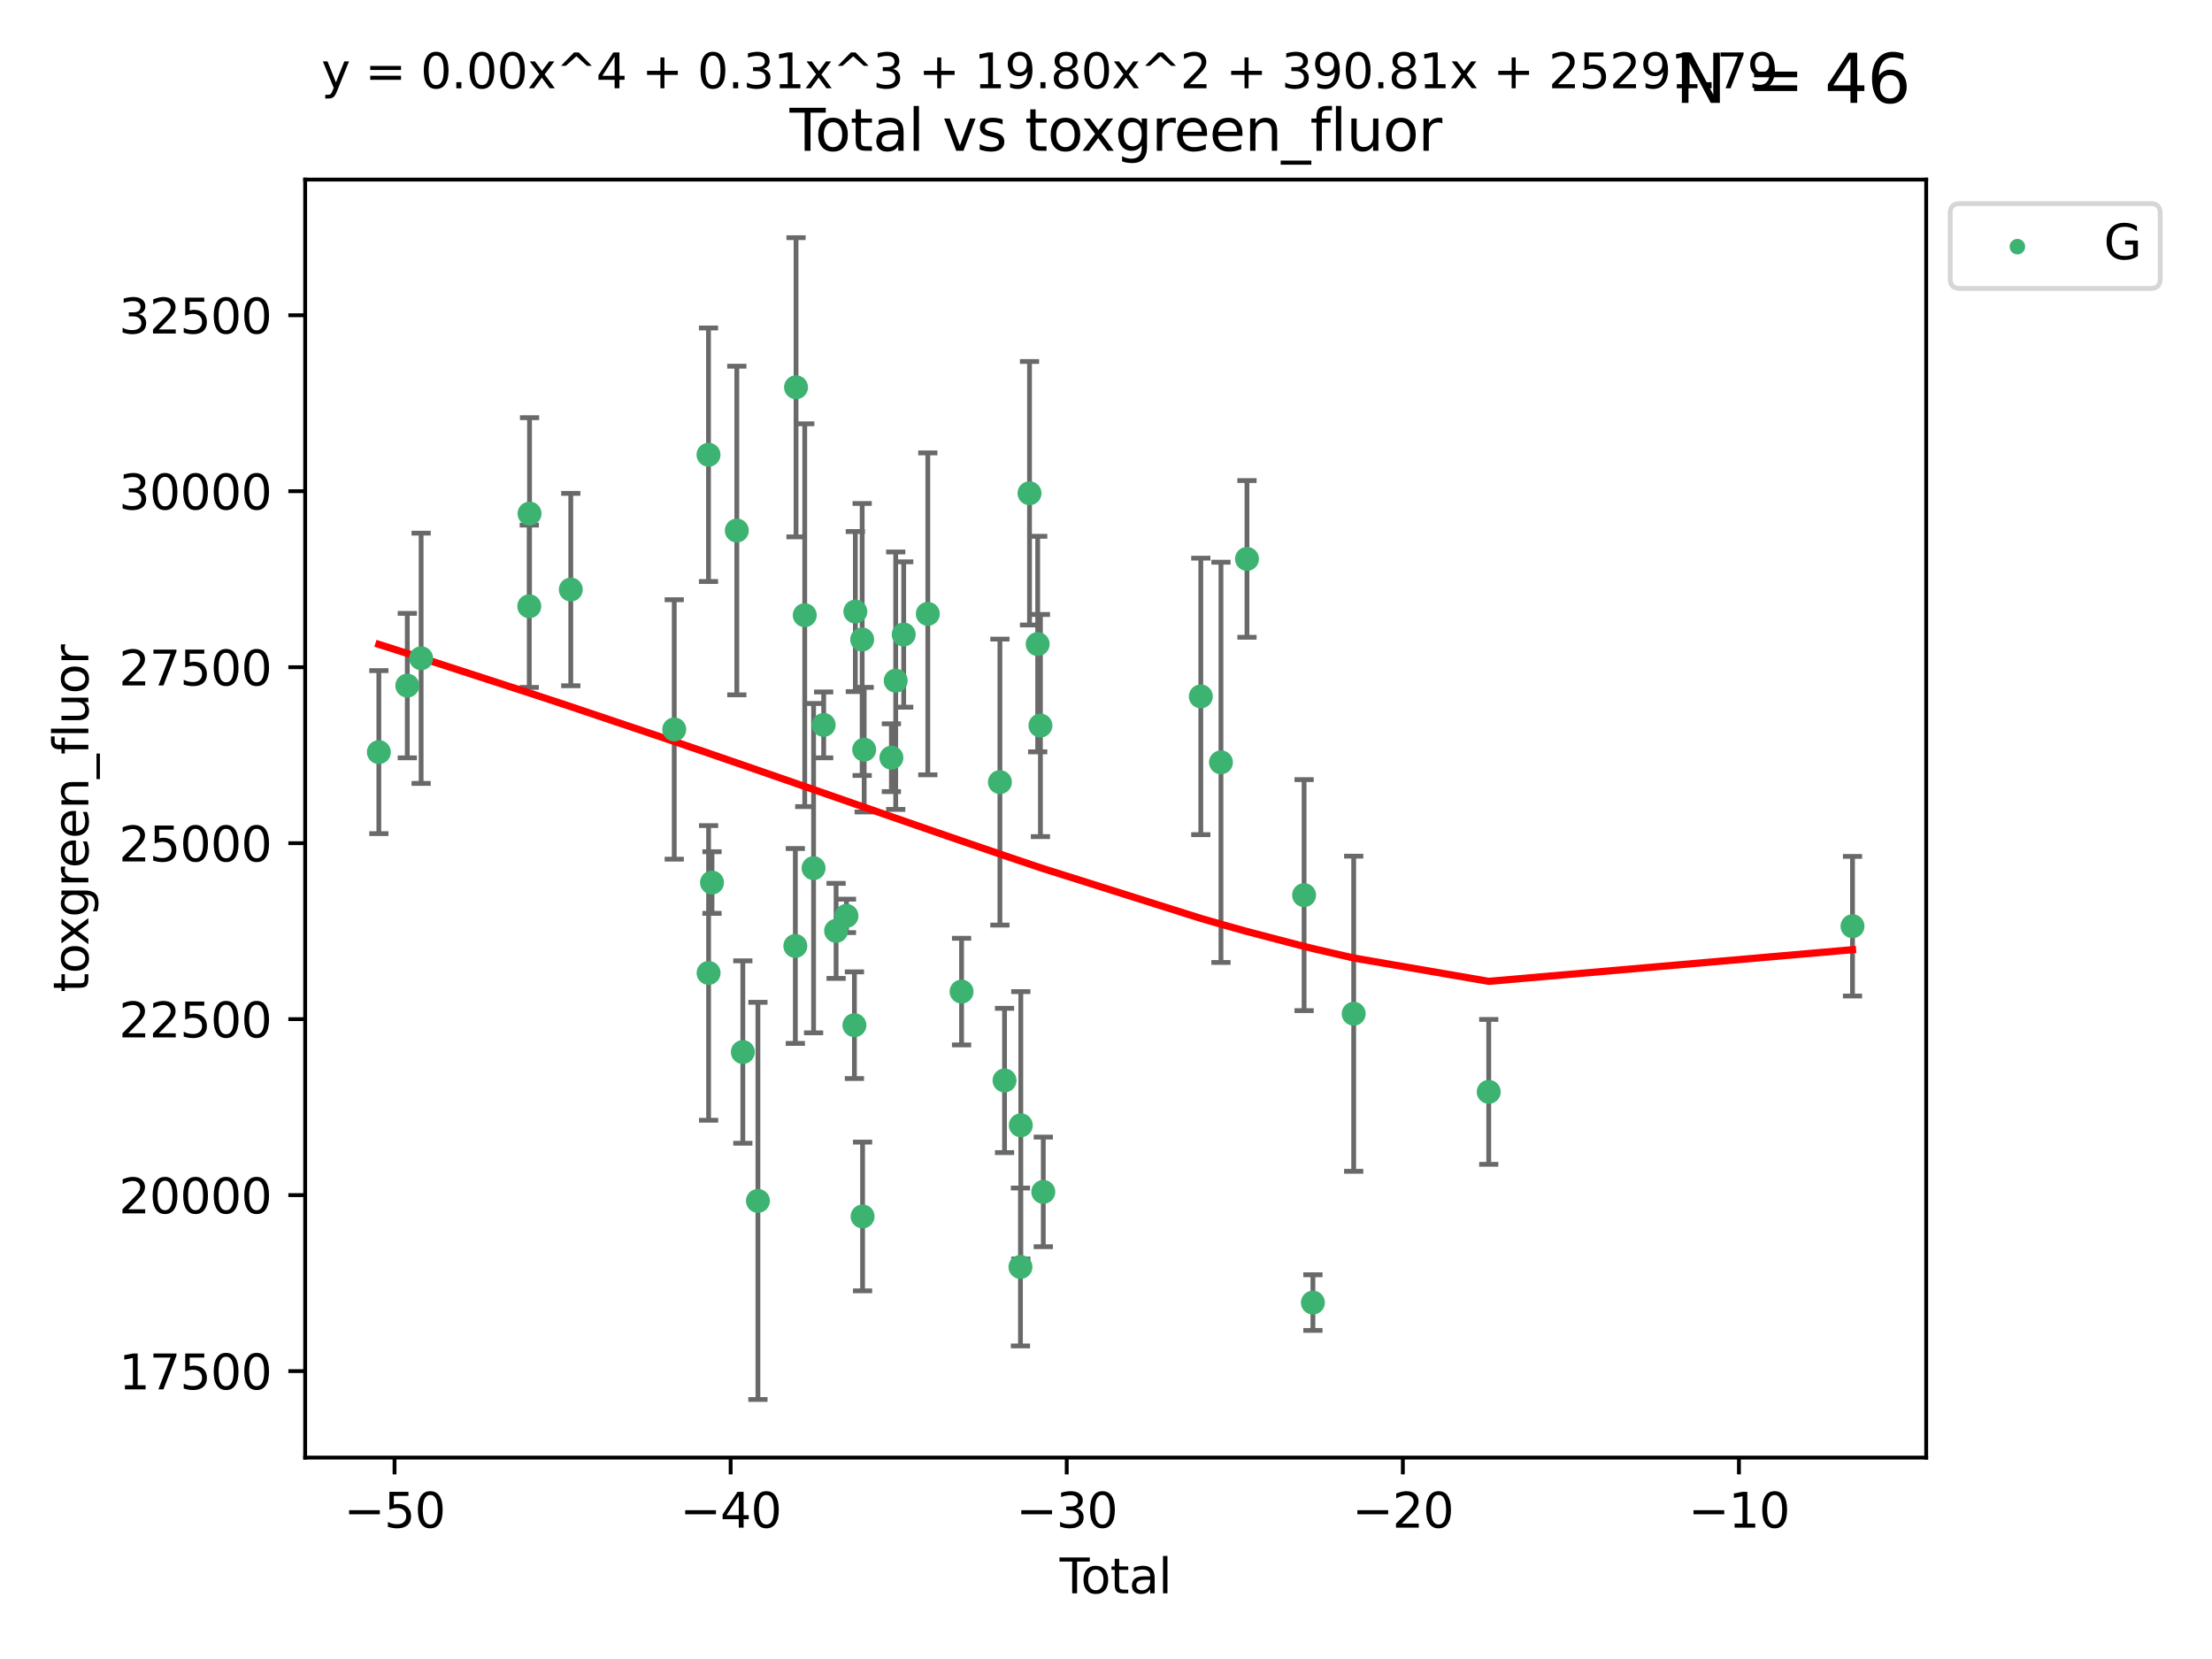 <?xml version="1.0" encoding="utf-8" standalone="no"?>
<!DOCTYPE svg PUBLIC "-//W3C//DTD SVG 1.1//EN"
  "http://www.w3.org/Graphics/SVG/1.1/DTD/svg11.dtd">
<svg xmlns:xlink="http://www.w3.org/1999/xlink" width="460.8pt" height="345.6pt" viewBox="0 0 460.8 345.6" xmlns="http://www.w3.org/2000/svg" version="1.1">
 <defs>
  <style type="text/css">*{stroke-linejoin: round; stroke-linecap: butt}</style>
 </defs>
 <g id="figure_1">
  <g id="patch_1">
   <path d="M 0 345.6 
L 460.8 345.6 
L 460.8 0 
L 0 0 
z
" style="fill: #ffffff"/>
  </g>
  <g id="axes_1">
   <g id="patch_2">
    <path d="M 63.571 303.64 
L 401.26 303.64 
L 401.26 37.411 
L 63.571 37.411 
z
" style="fill: #ffffff"/>
   </g>
   <g id="PathCollection_1">
    <defs>
     <path id="mbedfcc8a31" d="M 0 1.118 
C 0.297 1.118 0.581 1 0.791 0.791 
C 1 0.581 1.118 0.297 1.118 0 
C 1.118 -0.297 1 -0.581 0.791 -0.791 
C 0.581 -1 0.297 -1.118 0 -1.118 
C -0.297 -1.118 -0.581 -1 -0.791 -0.791 
C -1 -0.581 -1.118 -0.297 -1.118 0 
C -1.118 0.297 -1 0.581 -0.791 0.791 
C -0.581 1 -0.297 1.118 0 1.118 
z
" style="stroke: #3cb371"/>
    </defs>
    <g clip-path="url(#pc586d101a4)">
     <use xlink:href="#mbedfcc8a31" x="78.921" y="156.682" style="fill: #3cb371; stroke: #3cb371"/>
     <use xlink:href="#mbedfcc8a31" x="84.848" y="142.825" style="fill: #3cb371; stroke: #3cb371"/>
     <use xlink:href="#mbedfcc8a31" x="87.729" y="137.13" style="fill: #3cb371; stroke: #3cb371"/>
     <use xlink:href="#mbedfcc8a31" x="110.258" y="126.294" style="fill: #3cb371; stroke: #3cb371"/>
     <use xlink:href="#mbedfcc8a31" x="110.312" y="106.989" style="fill: #3cb371; stroke: #3cb371"/>
     <use xlink:href="#mbedfcc8a31" x="118.905" y="122.815" style="fill: #3cb371; stroke: #3cb371"/>
     <use xlink:href="#mbedfcc8a31" x="140.458" y="151.956" style="fill: #3cb371; stroke: #3cb371"/>
     <use xlink:href="#mbedfcc8a31" x="147.595" y="94.728" style="fill: #3cb371; stroke: #3cb371"/>
     <use xlink:href="#mbedfcc8a31" x="147.614" y="202.68" style="fill: #3cb371; stroke: #3cb371"/>
     <use xlink:href="#mbedfcc8a31" x="148.322" y="183.851" style="fill: #3cb371; stroke: #3cb371"/>
     <use xlink:href="#mbedfcc8a31" x="153.492" y="110.516" style="fill: #3cb371; stroke: #3cb371"/>
     <use xlink:href="#mbedfcc8a31" x="154.747" y="219.157" style="fill: #3cb371; stroke: #3cb371"/>
     <use xlink:href="#mbedfcc8a31" x="157.889" y="250.168" style="fill: #3cb371; stroke: #3cb371"/>
     <use xlink:href="#mbedfcc8a31" x="165.684" y="197.062" style="fill: #3cb371; stroke: #3cb371"/>
     <use xlink:href="#mbedfcc8a31" x="165.828" y="80.677" style="fill: #3cb371; stroke: #3cb371"/>
     <use xlink:href="#mbedfcc8a31" x="167.644" y="128.156" style="fill: #3cb371; stroke: #3cb371"/>
     <use xlink:href="#mbedfcc8a31" x="169.483" y="180.849" style="fill: #3cb371; stroke: #3cb371"/>
     <use xlink:href="#mbedfcc8a31" x="171.586" y="151.012" style="fill: #3cb371; stroke: #3cb371"/>
     <use xlink:href="#mbedfcc8a31" x="174.176" y="193.919" style="fill: #3cb371; stroke: #3cb371"/>
     <use xlink:href="#mbedfcc8a31" x="176.336" y="190.794" style="fill: #3cb371; stroke: #3cb371"/>
     <use xlink:href="#mbedfcc8a31" x="177.992" y="213.567" style="fill: #3cb371; stroke: #3cb371"/>
     <use xlink:href="#mbedfcc8a31" x="178.185" y="127.398" style="fill: #3cb371; stroke: #3cb371"/>
     <use xlink:href="#mbedfcc8a31" x="179.605" y="133.216" style="fill: #3cb371; stroke: #3cb371"/>
     <use xlink:href="#mbedfcc8a31" x="179.692" y="253.409" style="fill: #3cb371; stroke: #3cb371"/>
     <use xlink:href="#mbedfcc8a31" x="180.026" y="156.171" style="fill: #3cb371; stroke: #3cb371"/>
     <use xlink:href="#mbedfcc8a31" x="185.695" y="157.841" style="fill: #3cb371; stroke: #3cb371"/>
     <use xlink:href="#mbedfcc8a31" x="186.593" y="141.798" style="fill: #3cb371; stroke: #3cb371"/>
     <use xlink:href="#mbedfcc8a31" x="188.257" y="132.178" style="fill: #3cb371; stroke: #3cb371"/>
     <use xlink:href="#mbedfcc8a31" x="193.281" y="127.878" style="fill: #3cb371; stroke: #3cb371"/>
     <use xlink:href="#mbedfcc8a31" x="200.313" y="206.568" style="fill: #3cb371; stroke: #3cb371"/>
     <use xlink:href="#mbedfcc8a31" x="208.3" y="162.925" style="fill: #3cb371; stroke: #3cb371"/>
     <use xlink:href="#mbedfcc8a31" x="209.264" y="225.08" style="fill: #3cb371; stroke: #3cb371"/>
     <use xlink:href="#mbedfcc8a31" x="212.581" y="263.934" style="fill: #3cb371; stroke: #3cb371"/>
     <use xlink:href="#mbedfcc8a31" x="212.653" y="234.419" style="fill: #3cb371; stroke: #3cb371"/>
     <use xlink:href="#mbedfcc8a31" x="214.468" y="102.753" style="fill: #3cb371; stroke: #3cb371"/>
     <use xlink:href="#mbedfcc8a31" x="216.169" y="134.173" style="fill: #3cb371; stroke: #3cb371"/>
     <use xlink:href="#mbedfcc8a31" x="216.74" y="151.144" style="fill: #3cb371; stroke: #3cb371"/>
     <use xlink:href="#mbedfcc8a31" x="217.338" y="248.292" style="fill: #3cb371; stroke: #3cb371"/>
     <use xlink:href="#mbedfcc8a31" x="250.151" y="145.073" style="fill: #3cb371; stroke: #3cb371"/>
     <use xlink:href="#mbedfcc8a31" x="254.349" y="158.806" style="fill: #3cb371; stroke: #3cb371"/>
     <use xlink:href="#mbedfcc8a31" x="259.768" y="116.433" style="fill: #3cb371; stroke: #3cb371"/>
     <use xlink:href="#mbedfcc8a31" x="271.666" y="186.469" style="fill: #3cb371; stroke: #3cb371"/>
     <use xlink:href="#mbedfcc8a31" x="273.503" y="271.352" style="fill: #3cb371; stroke: #3cb371"/>
     <use xlink:href="#mbedfcc8a31" x="281.999" y="211.177" style="fill: #3cb371; stroke: #3cb371"/>
     <use xlink:href="#mbedfcc8a31" x="310.133" y="227.456" style="fill: #3cb371; stroke: #3cb371"/>
     <use xlink:href="#mbedfcc8a31" x="385.911" y="192.947" style="fill: #3cb371; stroke: #3cb371"/>
    </g>
   </g>
   <g id="matplotlib.axis_1">
    <g id="xtick_1">
     <g id="line2d_1">
      <defs>
       <path id="m82d52afc00" d="M 0 0 
L 0 3.5 
" style="stroke: #000000; stroke-width: 0.8"/>
      </defs>
      <g>
       <use xlink:href="#m82d52afc00" x="82.19" y="303.64" style="stroke: #000000; stroke-width: 0.8"/>
      </g>
     </g>
     <g id="text_1">
      <!-- −50 -->
      <g transform="translate(71.637 318.238)scale(0.1 -0.1)">
       <defs>
        <path id="DejaVuSans-2212" d="M 678 2272 
L 4684 2272 
L 4684 1741 
L 678 1741 
L 678 2272 
z
" transform="scale(0.016)"/>
        <path id="DejaVuSans-35" d="M 691 4666 
L 3169 4666 
L 3169 4134 
L 1269 4134 
L 1269 2991 
Q 1406 3038 1543 3061 
Q 1681 3084 1819 3084 
Q 2600 3084 3056 2656 
Q 3513 2228 3513 1497 
Q 3513 744 3044 326 
Q 2575 -91 1722 -91 
Q 1428 -91 1123 -41 
Q 819 9 494 109 
L 494 744 
Q 775 591 1075 516 
Q 1375 441 1709 441 
Q 2250 441 2565 725 
Q 2881 1009 2881 1497 
Q 2881 1984 2565 2268 
Q 2250 2553 1709 2553 
Q 1456 2553 1204 2497 
Q 953 2441 691 2322 
L 691 4666 
z
" transform="scale(0.016)"/>
        <path id="DejaVuSans-30" d="M 2034 4250 
Q 1547 4250 1301 3770 
Q 1056 3291 1056 2328 
Q 1056 1369 1301 889 
Q 1547 409 2034 409 
Q 2525 409 2770 889 
Q 3016 1369 3016 2328 
Q 3016 3291 2770 3770 
Q 2525 4250 2034 4250 
z
M 2034 4750 
Q 2819 4750 3233 4129 
Q 3647 3509 3647 2328 
Q 3647 1150 3233 529 
Q 2819 -91 2034 -91 
Q 1250 -91 836 529 
Q 422 1150 422 2328 
Q 422 3509 836 4129 
Q 1250 4750 2034 4750 
z
" transform="scale(0.016)"/>
       </defs>
       <use xlink:href="#DejaVuSans-2212"/>
       <use xlink:href="#DejaVuSans-35" x="83.789"/>
       <use xlink:href="#DejaVuSans-30" x="147.412"/>
      </g>
     </g>
    </g>
    <g id="xtick_2">
     <g id="line2d_2">
      <g>
       <use xlink:href="#m82d52afc00" x="152.205" y="303.64" style="stroke: #000000; stroke-width: 0.8"/>
      </g>
     </g>
     <g id="text_2">
      <!-- −40 -->
      <g transform="translate(141.653 318.238)scale(0.1 -0.1)">
       <defs>
        <path id="DejaVuSans-34" d="M 2419 4116 
L 825 1625 
L 2419 1625 
L 2419 4116 
z
M 2253 4666 
L 3047 4666 
L 3047 1625 
L 3713 1625 
L 3713 1100 
L 3047 1100 
L 3047 0 
L 2419 0 
L 2419 1100 
L 313 1100 
L 313 1709 
L 2253 4666 
z
" transform="scale(0.016)"/>
       </defs>
       <use xlink:href="#DejaVuSans-2212"/>
       <use xlink:href="#DejaVuSans-34" x="83.789"/>
       <use xlink:href="#DejaVuSans-30" x="147.412"/>
      </g>
     </g>
    </g>
    <g id="xtick_3">
     <g id="line2d_3">
      <g>
       <use xlink:href="#m82d52afc00" x="222.221" y="303.64" style="stroke: #000000; stroke-width: 0.8"/>
      </g>
     </g>
     <g id="text_3">
      <!-- −30 -->
      <g transform="translate(211.669 318.238)scale(0.1 -0.1)">
       <defs>
        <path id="DejaVuSans-33" d="M 2597 2516 
Q 3050 2419 3304 2112 
Q 3559 1806 3559 1356 
Q 3559 666 3084 287 
Q 2609 -91 1734 -91 
Q 1441 -91 1130 -33 
Q 819 25 488 141 
L 488 750 
Q 750 597 1062 519 
Q 1375 441 1716 441 
Q 2309 441 2620 675 
Q 2931 909 2931 1356 
Q 2931 1769 2642 2001 
Q 2353 2234 1838 2234 
L 1294 2234 
L 1294 2753 
L 1863 2753 
Q 2328 2753 2575 2939 
Q 2822 3125 2822 3475 
Q 2822 3834 2567 4026 
Q 2313 4219 1838 4219 
Q 1578 4219 1281 4162 
Q 984 4106 628 3988 
L 628 4550 
Q 988 4650 1302 4700 
Q 1616 4750 1894 4750 
Q 2613 4750 3031 4423 
Q 3450 4097 3450 3541 
Q 3450 3153 3228 2886 
Q 3006 2619 2597 2516 
z
" transform="scale(0.016)"/>
       </defs>
       <use xlink:href="#DejaVuSans-2212"/>
       <use xlink:href="#DejaVuSans-33" x="83.789"/>
       <use xlink:href="#DejaVuSans-30" x="147.412"/>
      </g>
     </g>
    </g>
    <g id="xtick_4">
     <g id="line2d_4">
      <g>
       <use xlink:href="#m82d52afc00" x="292.237" y="303.64" style="stroke: #000000; stroke-width: 0.8"/>
      </g>
     </g>
     <g id="text_4">
      <!-- −20 -->
      <g transform="translate(281.684 318.238)scale(0.1 -0.1)">
       <defs>
        <path id="DejaVuSans-32" d="M 1228 531 
L 3431 531 
L 3431 0 
L 469 0 
L 469 531 
Q 828 903 1448 1529 
Q 2069 2156 2228 2338 
Q 2531 2678 2651 2914 
Q 2772 3150 2772 3378 
Q 2772 3750 2511 3984 
Q 2250 4219 1831 4219 
Q 1534 4219 1204 4116 
Q 875 4013 500 3803 
L 500 4441 
Q 881 4594 1212 4672 
Q 1544 4750 1819 4750 
Q 2544 4750 2975 4387 
Q 3406 4025 3406 3419 
Q 3406 3131 3298 2873 
Q 3191 2616 2906 2266 
Q 2828 2175 2409 1742 
Q 1991 1309 1228 531 
z
" transform="scale(0.016)"/>
       </defs>
       <use xlink:href="#DejaVuSans-2212"/>
       <use xlink:href="#DejaVuSans-32" x="83.789"/>
       <use xlink:href="#DejaVuSans-30" x="147.412"/>
      </g>
     </g>
    </g>
    <g id="xtick_5">
     <g id="line2d_5">
      <g>
       <use xlink:href="#m82d52afc00" x="362.252" y="303.64" style="stroke: #000000; stroke-width: 0.8"/>
      </g>
     </g>
     <g id="text_5">
      <!-- −10 -->
      <g transform="translate(351.7 318.238)scale(0.1 -0.1)">
       <defs>
        <path id="DejaVuSans-31" d="M 794 531 
L 1825 531 
L 1825 4091 
L 703 3866 
L 703 4441 
L 1819 4666 
L 2450 4666 
L 2450 531 
L 3481 531 
L 3481 0 
L 794 0 
L 794 531 
z
" transform="scale(0.016)"/>
       </defs>
       <use xlink:href="#DejaVuSans-2212"/>
       <use xlink:href="#DejaVuSans-31" x="83.789"/>
       <use xlink:href="#DejaVuSans-30" x="147.412"/>
      </g>
     </g>
    </g>
    <g id="text_6">
     <!-- Total -->
     <g transform="translate(220.739 331.917)scale(0.1 -0.1)">
      <defs>
       <path id="DejaVuSans-54" d="M -19 4666 
L 3928 4666 
L 3928 4134 
L 2272 4134 
L 2272 0 
L 1638 0 
L 1638 4134 
L -19 4134 
L -19 4666 
z
" transform="scale(0.016)"/>
       <path id="DejaVuSans-6f" d="M 1959 3097 
Q 1497 3097 1228 2736 
Q 959 2375 959 1747 
Q 959 1119 1226 758 
Q 1494 397 1959 397 
Q 2419 397 2687 759 
Q 2956 1122 2956 1747 
Q 2956 2369 2687 2733 
Q 2419 3097 1959 3097 
z
M 1959 3584 
Q 2709 3584 3137 3096 
Q 3566 2609 3566 1747 
Q 3566 888 3137 398 
Q 2709 -91 1959 -91 
Q 1206 -91 779 398 
Q 353 888 353 1747 
Q 353 2609 779 3096 
Q 1206 3584 1959 3584 
z
" transform="scale(0.016)"/>
       <path id="DejaVuSans-74" d="M 1172 4494 
L 1172 3500 
L 2356 3500 
L 2356 3053 
L 1172 3053 
L 1172 1153 
Q 1172 725 1289 603 
Q 1406 481 1766 481 
L 2356 481 
L 2356 0 
L 1766 0 
Q 1100 0 847 248 
Q 594 497 594 1153 
L 594 3053 
L 172 3053 
L 172 3500 
L 594 3500 
L 594 4494 
L 1172 4494 
z
" transform="scale(0.016)"/>
       <path id="DejaVuSans-61" d="M 2194 1759 
Q 1497 1759 1228 1600 
Q 959 1441 959 1056 
Q 959 750 1161 570 
Q 1363 391 1709 391 
Q 2188 391 2477 730 
Q 2766 1069 2766 1631 
L 2766 1759 
L 2194 1759 
z
M 3341 1997 
L 3341 0 
L 2766 0 
L 2766 531 
Q 2569 213 2275 61 
Q 1981 -91 1556 -91 
Q 1019 -91 701 211 
Q 384 513 384 1019 
Q 384 1609 779 1909 
Q 1175 2209 1959 2209 
L 2766 2209 
L 2766 2266 
Q 2766 2663 2505 2880 
Q 2244 3097 1772 3097 
Q 1472 3097 1187 3025 
Q 903 2953 641 2809 
L 641 3341 
Q 956 3463 1253 3523 
Q 1550 3584 1831 3584 
Q 2591 3584 2966 3190 
Q 3341 2797 3341 1997 
z
" transform="scale(0.016)"/>
       <path id="DejaVuSans-6c" d="M 603 4863 
L 1178 4863 
L 1178 0 
L 603 0 
L 603 4863 
z
" transform="scale(0.016)"/>
      </defs>
      <use xlink:href="#DejaVuSans-54"/>
      <use xlink:href="#DejaVuSans-6f" x="44.084"/>
      <use xlink:href="#DejaVuSans-74" x="105.266"/>
      <use xlink:href="#DejaVuSans-61" x="144.475"/>
      <use xlink:href="#DejaVuSans-6c" x="205.754"/>
     </g>
    </g>
   </g>
   <g id="matplotlib.axis_2">
    <g id="ytick_1">
     <g id="line2d_6">
      <defs>
       <path id="m6466128151" d="M 0 0 
L -3.5 0 
" style="stroke: #000000; stroke-width: 0.8"/>
      </defs>
      <g>
       <use xlink:href="#m6466128151" x="63.571" y="285.627" style="stroke: #000000; stroke-width: 0.8"/>
      </g>
     </g>
     <g id="text_7">
      <!-- 17500 -->
      <g transform="translate(24.759 289.426)scale(0.1 -0.1)">
       <defs>
        <path id="DejaVuSans-37" d="M 525 4666 
L 3525 4666 
L 3525 4397 
L 1831 0 
L 1172 0 
L 2766 4134 
L 525 4134 
L 525 4666 
z
" transform="scale(0.016)"/>
       </defs>
       <use xlink:href="#DejaVuSans-31"/>
       <use xlink:href="#DejaVuSans-37" x="63.623"/>
       <use xlink:href="#DejaVuSans-35" x="127.246"/>
       <use xlink:href="#DejaVuSans-30" x="190.869"/>
       <use xlink:href="#DejaVuSans-30" x="254.492"/>
      </g>
     </g>
    </g>
    <g id="ytick_2">
     <g id="line2d_7">
      <g>
       <use xlink:href="#m6466128151" x="63.571" y="248.968" style="stroke: #000000; stroke-width: 0.8"/>
      </g>
     </g>
     <g id="text_8">
      <!-- 20000 -->
      <g transform="translate(24.759 252.768)scale(0.1 -0.1)">
       <use xlink:href="#DejaVuSans-32"/>
       <use xlink:href="#DejaVuSans-30" x="63.623"/>
       <use xlink:href="#DejaVuSans-30" x="127.246"/>
       <use xlink:href="#DejaVuSans-30" x="190.869"/>
       <use xlink:href="#DejaVuSans-30" x="254.492"/>
      </g>
     </g>
    </g>
    <g id="ytick_3">
     <g id="line2d_8">
      <g>
       <use xlink:href="#m6466128151" x="63.571" y="212.31" style="stroke: #000000; stroke-width: 0.8"/>
      </g>
     </g>
     <g id="text_9">
      <!-- 22500 -->
      <g transform="translate(24.759 216.109)scale(0.1 -0.1)">
       <use xlink:href="#DejaVuSans-32"/>
       <use xlink:href="#DejaVuSans-32" x="63.623"/>
       <use xlink:href="#DejaVuSans-35" x="127.246"/>
       <use xlink:href="#DejaVuSans-30" x="190.869"/>
       <use xlink:href="#DejaVuSans-30" x="254.492"/>
      </g>
     </g>
    </g>
    <g id="ytick_4">
     <g id="line2d_9">
      <g>
       <use xlink:href="#m6466128151" x="63.571" y="175.651" style="stroke: #000000; stroke-width: 0.8"/>
      </g>
     </g>
     <g id="text_10">
      <!-- 25000 -->
      <g transform="translate(24.759 179.45)scale(0.1 -0.1)">
       <use xlink:href="#DejaVuSans-32"/>
       <use xlink:href="#DejaVuSans-35" x="63.623"/>
       <use xlink:href="#DejaVuSans-30" x="127.246"/>
       <use xlink:href="#DejaVuSans-30" x="190.869"/>
       <use xlink:href="#DejaVuSans-30" x="254.492"/>
      </g>
     </g>
    </g>
    <g id="ytick_5">
     <g id="line2d_10">
      <g>
       <use xlink:href="#m6466128151" x="63.571" y="138.992" style="stroke: #000000; stroke-width: 0.8"/>
      </g>
     </g>
     <g id="text_11">
      <!-- 27500 -->
      <g transform="translate(24.759 142.791)scale(0.1 -0.1)">
       <use xlink:href="#DejaVuSans-32"/>
       <use xlink:href="#DejaVuSans-37" x="63.623"/>
       <use xlink:href="#DejaVuSans-35" x="127.246"/>
       <use xlink:href="#DejaVuSans-30" x="190.869"/>
       <use xlink:href="#DejaVuSans-30" x="254.492"/>
      </g>
     </g>
    </g>
    <g id="ytick_6">
     <g id="line2d_11">
      <g>
       <use xlink:href="#m6466128151" x="63.571" y="102.333" style="stroke: #000000; stroke-width: 0.8"/>
      </g>
     </g>
     <g id="text_12">
      <!-- 30000 -->
      <g transform="translate(24.759 106.133)scale(0.1 -0.1)">
       <use xlink:href="#DejaVuSans-33"/>
       <use xlink:href="#DejaVuSans-30" x="63.623"/>
       <use xlink:href="#DejaVuSans-30" x="127.246"/>
       <use xlink:href="#DejaVuSans-30" x="190.869"/>
       <use xlink:href="#DejaVuSans-30" x="254.492"/>
      </g>
     </g>
    </g>
    <g id="ytick_7">
     <g id="line2d_12">
      <g>
       <use xlink:href="#m6466128151" x="63.571" y="65.675" style="stroke: #000000; stroke-width: 0.8"/>
      </g>
     </g>
     <g id="text_13">
      <!-- 32500 -->
      <g transform="translate(24.759 69.474)scale(0.1 -0.1)">
       <use xlink:href="#DejaVuSans-33"/>
       <use xlink:href="#DejaVuSans-32" x="63.623"/>
       <use xlink:href="#DejaVuSans-35" x="127.246"/>
       <use xlink:href="#DejaVuSans-30" x="190.869"/>
       <use xlink:href="#DejaVuSans-30" x="254.492"/>
      </g>
     </g>
    </g>
    <g id="text_14">
     <!-- toxgreen_fluor -->
     <g transform="translate(18.401 206.72)rotate(-90)scale(0.1 -0.1)">
      <defs>
       <path id="DejaVuSans-78" d="M 3513 3500 
L 2247 1797 
L 3578 0 
L 2900 0 
L 1881 1375 
L 863 0 
L 184 0 
L 1544 1831 
L 300 3500 
L 978 3500 
L 1906 2253 
L 2834 3500 
L 3513 3500 
z
" transform="scale(0.016)"/>
       <path id="DejaVuSans-67" d="M 2906 1791 
Q 2906 2416 2648 2759 
Q 2391 3103 1925 3103 
Q 1463 3103 1205 2759 
Q 947 2416 947 1791 
Q 947 1169 1205 825 
Q 1463 481 1925 481 
Q 2391 481 2648 825 
Q 2906 1169 2906 1791 
z
M 3481 434 
Q 3481 -459 3084 -895 
Q 2688 -1331 1869 -1331 
Q 1566 -1331 1297 -1286 
Q 1028 -1241 775 -1147 
L 775 -588 
Q 1028 -725 1275 -790 
Q 1522 -856 1778 -856 
Q 2344 -856 2625 -561 
Q 2906 -266 2906 331 
L 2906 616 
Q 2728 306 2450 153 
Q 2172 0 1784 0 
Q 1141 0 747 490 
Q 353 981 353 1791 
Q 353 2603 747 3093 
Q 1141 3584 1784 3584 
Q 2172 3584 2450 3431 
Q 2728 3278 2906 2969 
L 2906 3500 
L 3481 3500 
L 3481 434 
z
" transform="scale(0.016)"/>
       <path id="DejaVuSans-72" d="M 2631 2963 
Q 2534 3019 2420 3045 
Q 2306 3072 2169 3072 
Q 1681 3072 1420 2755 
Q 1159 2438 1159 1844 
L 1159 0 
L 581 0 
L 581 3500 
L 1159 3500 
L 1159 2956 
Q 1341 3275 1631 3429 
Q 1922 3584 2338 3584 
Q 2397 3584 2469 3576 
Q 2541 3569 2628 3553 
L 2631 2963 
z
" transform="scale(0.016)"/>
       <path id="DejaVuSans-65" d="M 3597 1894 
L 3597 1613 
L 953 1613 
Q 991 1019 1311 708 
Q 1631 397 2203 397 
Q 2534 397 2845 478 
Q 3156 559 3463 722 
L 3463 178 
Q 3153 47 2828 -22 
Q 2503 -91 2169 -91 
Q 1331 -91 842 396 
Q 353 884 353 1716 
Q 353 2575 817 3079 
Q 1281 3584 2069 3584 
Q 2775 3584 3186 3129 
Q 3597 2675 3597 1894 
z
M 3022 2063 
Q 3016 2534 2758 2815 
Q 2500 3097 2075 3097 
Q 1594 3097 1305 2825 
Q 1016 2553 972 2059 
L 3022 2063 
z
" transform="scale(0.016)"/>
       <path id="DejaVuSans-6e" d="M 3513 2113 
L 3513 0 
L 2938 0 
L 2938 2094 
Q 2938 2591 2744 2837 
Q 2550 3084 2163 3084 
Q 1697 3084 1428 2787 
Q 1159 2491 1159 1978 
L 1159 0 
L 581 0 
L 581 3500 
L 1159 3500 
L 1159 2956 
Q 1366 3272 1645 3428 
Q 1925 3584 2291 3584 
Q 2894 3584 3203 3211 
Q 3513 2838 3513 2113 
z
" transform="scale(0.016)"/>
       <path id="DejaVuSans-5f" d="M 3263 -1063 
L 3263 -1509 
L -63 -1509 
L -63 -1063 
L 3263 -1063 
z
" transform="scale(0.016)"/>
       <path id="DejaVuSans-66" d="M 2375 4863 
L 2375 4384 
L 1825 4384 
Q 1516 4384 1395 4259 
Q 1275 4134 1275 3809 
L 1275 3500 
L 2222 3500 
L 2222 3053 
L 1275 3053 
L 1275 0 
L 697 0 
L 697 3053 
L 147 3053 
L 147 3500 
L 697 3500 
L 697 3744 
Q 697 4328 969 4595 
Q 1241 4863 1831 4863 
L 2375 4863 
z
" transform="scale(0.016)"/>
       <path id="DejaVuSans-75" d="M 544 1381 
L 544 3500 
L 1119 3500 
L 1119 1403 
Q 1119 906 1312 657 
Q 1506 409 1894 409 
Q 2359 409 2629 706 
Q 2900 1003 2900 1516 
L 2900 3500 
L 3475 3500 
L 3475 0 
L 2900 0 
L 2900 538 
Q 2691 219 2414 64 
Q 2138 -91 1772 -91 
Q 1169 -91 856 284 
Q 544 659 544 1381 
z
M 1991 3584 
L 1991 3584 
z
" transform="scale(0.016)"/>
      </defs>
      <use xlink:href="#DejaVuSans-74"/>
      <use xlink:href="#DejaVuSans-6f" x="39.209"/>
      <use xlink:href="#DejaVuSans-78" x="97.266"/>
      <use xlink:href="#DejaVuSans-67" x="156.445"/>
      <use xlink:href="#DejaVuSans-72" x="219.922"/>
      <use xlink:href="#DejaVuSans-65" x="258.785"/>
      <use xlink:href="#DejaVuSans-65" x="320.309"/>
      <use xlink:href="#DejaVuSans-6e" x="381.832"/>
      <use xlink:href="#DejaVuSans-5f" x="445.211"/>
      <use xlink:href="#DejaVuSans-66" x="495.211"/>
      <use xlink:href="#DejaVuSans-6c" x="530.416"/>
      <use xlink:href="#DejaVuSans-75" x="558.199"/>
      <use xlink:href="#DejaVuSans-6f" x="621.578"/>
      <use xlink:href="#DejaVuSans-72" x="682.76"/>
     </g>
    </g>
   </g>
   <g id="LineCollection_1">
    <path d="M 78.921 173.663 
L 78.921 139.701 
" clip-path="url(#pc586d101a4)" style="fill: none; stroke: #696969"/>
    <path d="M 84.848 157.872 
L 84.848 127.779 
" clip-path="url(#pc586d101a4)" style="fill: none; stroke: #696969"/>
    <path d="M 87.729 163.198 
L 87.729 111.063 
" clip-path="url(#pc586d101a4)" style="fill: none; stroke: #696969"/>
    <path d="M 110.258 143.197 
L 110.258 109.392 
" clip-path="url(#pc586d101a4)" style="fill: none; stroke: #696969"/>
    <path d="M 110.312 126.968 
L 110.312 87.011 
" clip-path="url(#pc586d101a4)" style="fill: none; stroke: #696969"/>
    <path d="M 118.905 142.852 
L 118.905 102.777 
" clip-path="url(#pc586d101a4)" style="fill: none; stroke: #696969"/>
    <path d="M 140.458 178.979 
L 140.458 124.933 
" clip-path="url(#pc586d101a4)" style="fill: none; stroke: #696969"/>
    <path d="M 147.595 121.136 
L 147.595 68.319 
" clip-path="url(#pc586d101a4)" style="fill: none; stroke: #696969"/>
    <path d="M 147.614 233.368 
L 147.614 171.991 
" clip-path="url(#pc586d101a4)" style="fill: none; stroke: #696969"/>
    <path d="M 148.322 190.267 
L 148.322 177.434 
" clip-path="url(#pc586d101a4)" style="fill: none; stroke: #696969"/>
    <path d="M 153.492 144.749 
L 153.492 76.283 
" clip-path="url(#pc586d101a4)" style="fill: none; stroke: #696969"/>
    <path d="M 154.747 238.156 
L 154.747 200.158 
" clip-path="url(#pc586d101a4)" style="fill: none; stroke: #696969"/>
    <path d="M 157.889 291.539 
L 157.889 208.798 
" clip-path="url(#pc586d101a4)" style="fill: none; stroke: #696969"/>
    <path d="M 165.684 217.362 
L 165.684 176.762 
" clip-path="url(#pc586d101a4)" style="fill: none; stroke: #696969"/>
    <path d="M 165.828 111.842 
L 165.828 49.513 
" clip-path="url(#pc586d101a4)" style="fill: none; stroke: #696969"/>
    <path d="M 167.644 168.033 
L 167.644 88.28 
" clip-path="url(#pc586d101a4)" style="fill: none; stroke: #696969"/>
    <path d="M 169.483 215.154 
L 169.483 146.545 
" clip-path="url(#pc586d101a4)" style="fill: none; stroke: #696969"/>
    <path d="M 171.586 157.872 
L 171.586 144.151 
" clip-path="url(#pc586d101a4)" style="fill: none; stroke: #696969"/>
    <path d="M 174.176 203.821 
L 174.176 184.017 
" clip-path="url(#pc586d101a4)" style="fill: none; stroke: #696969"/>
    <path d="M 176.336 194.279 
L 176.336 187.308 
" clip-path="url(#pc586d101a4)" style="fill: none; stroke: #696969"/>
    <path d="M 177.992 224.679 
L 177.992 202.456 
" clip-path="url(#pc586d101a4)" style="fill: none; stroke: #696969"/>
    <path d="M 178.185 144.071 
L 178.185 110.725 
" clip-path="url(#pc586d101a4)" style="fill: none; stroke: #696969"/>
    <path d="M 179.605 161.546 
L 179.605 104.886 
" clip-path="url(#pc586d101a4)" style="fill: none; stroke: #696969"/>
    <path d="M 179.692 268.901 
L 179.692 237.918 
" clip-path="url(#pc586d101a4)" style="fill: none; stroke: #696969"/>
    <path d="M 180.026 169.151 
L 180.026 143.191 
" clip-path="url(#pc586d101a4)" style="fill: none; stroke: #696969"/>
    <path d="M 185.695 164.904 
L 185.695 150.778 
" clip-path="url(#pc586d101a4)" style="fill: none; stroke: #696969"/>
    <path d="M 186.593 168.614 
L 186.593 114.983 
" clip-path="url(#pc586d101a4)" style="fill: none; stroke: #696969"/>
    <path d="M 188.257 147.322 
L 188.257 117.033 
" clip-path="url(#pc586d101a4)" style="fill: none; stroke: #696969"/>
    <path d="M 193.281 161.407 
L 193.281 94.349 
" clip-path="url(#pc586d101a4)" style="fill: none; stroke: #696969"/>
    <path d="M 200.313 217.68 
L 200.313 195.456 
" clip-path="url(#pc586d101a4)" style="fill: none; stroke: #696969"/>
    <path d="M 208.3 192.712 
L 208.3 133.138 
" clip-path="url(#pc586d101a4)" style="fill: none; stroke: #696969"/>
    <path d="M 209.264 240.107 
L 209.264 210.053 
" clip-path="url(#pc586d101a4)" style="fill: none; stroke: #696969"/>
    <path d="M 212.581 280.382 
L 212.581 247.486 
" clip-path="url(#pc586d101a4)" style="fill: none; stroke: #696969"/>
    <path d="M 212.653 262.265 
L 212.653 206.573 
" clip-path="url(#pc586d101a4)" style="fill: none; stroke: #696969"/>
    <path d="M 214.468 130.195 
L 214.468 75.31 
" clip-path="url(#pc586d101a4)" style="fill: none; stroke: #696969"/>
    <path d="M 216.169 156.622 
L 216.169 111.724 
" clip-path="url(#pc586d101a4)" style="fill: none; stroke: #696969"/>
    <path d="M 216.74 174.282 
L 216.74 128.006 
" clip-path="url(#pc586d101a4)" style="fill: none; stroke: #696969"/>
    <path d="M 217.338 259.709 
L 217.338 236.875 
" clip-path="url(#pc586d101a4)" style="fill: none; stroke: #696969"/>
    <path d="M 250.151 173.874 
L 250.151 116.273 
" clip-path="url(#pc586d101a4)" style="fill: none; stroke: #696969"/>
    <path d="M 254.349 200.497 
L 254.349 117.115 
" clip-path="url(#pc586d101a4)" style="fill: none; stroke: #696969"/>
    <path d="M 259.768 132.756 
L 259.768 100.111 
" clip-path="url(#pc586d101a4)" style="fill: none; stroke: #696969"/>
    <path d="M 271.666 210.529 
L 271.666 162.409 
" clip-path="url(#pc586d101a4)" style="fill: none; stroke: #696969"/>
    <path d="M 273.503 277.149 
L 273.503 265.555 
" clip-path="url(#pc586d101a4)" style="fill: none; stroke: #696969"/>
    <path d="M 281.999 244.001 
L 281.999 178.353 
" clip-path="url(#pc586d101a4)" style="fill: none; stroke: #696969"/>
    <path d="M 310.133 242.55 
L 310.133 212.363 
" clip-path="url(#pc586d101a4)" style="fill: none; stroke: #696969"/>
    <path d="M 385.911 207.488 
L 385.911 178.406 
" clip-path="url(#pc586d101a4)" style="fill: none; stroke: #696969"/>
   </g>
   <g id="line2d_13">
    <defs>
     <path id="m9d11867a3e" d="M 2 0 
L -2 -0 
" style="stroke: #696969"/>
    </defs>
    <g clip-path="url(#pc586d101a4)">
     <use xlink:href="#m9d11867a3e" x="78.921" y="173.663" style="fill: #696969; stroke: #696969"/>
     <use xlink:href="#m9d11867a3e" x="84.848" y="157.872" style="fill: #696969; stroke: #696969"/>
     <use xlink:href="#m9d11867a3e" x="87.729" y="163.198" style="fill: #696969; stroke: #696969"/>
     <use xlink:href="#m9d11867a3e" x="110.258" y="143.197" style="fill: #696969; stroke: #696969"/>
     <use xlink:href="#m9d11867a3e" x="110.312" y="126.968" style="fill: #696969; stroke: #696969"/>
     <use xlink:href="#m9d11867a3e" x="118.905" y="142.852" style="fill: #696969; stroke: #696969"/>
     <use xlink:href="#m9d11867a3e" x="140.458" y="178.979" style="fill: #696969; stroke: #696969"/>
     <use xlink:href="#m9d11867a3e" x="147.595" y="121.136" style="fill: #696969; stroke: #696969"/>
     <use xlink:href="#m9d11867a3e" x="147.614" y="233.368" style="fill: #696969; stroke: #696969"/>
     <use xlink:href="#m9d11867a3e" x="148.322" y="190.267" style="fill: #696969; stroke: #696969"/>
     <use xlink:href="#m9d11867a3e" x="153.492" y="144.749" style="fill: #696969; stroke: #696969"/>
     <use xlink:href="#m9d11867a3e" x="154.747" y="238.156" style="fill: #696969; stroke: #696969"/>
     <use xlink:href="#m9d11867a3e" x="157.889" y="291.539" style="fill: #696969; stroke: #696969"/>
     <use xlink:href="#m9d11867a3e" x="165.684" y="217.362" style="fill: #696969; stroke: #696969"/>
     <use xlink:href="#m9d11867a3e" x="165.828" y="111.842" style="fill: #696969; stroke: #696969"/>
     <use xlink:href="#m9d11867a3e" x="167.644" y="168.033" style="fill: #696969; stroke: #696969"/>
     <use xlink:href="#m9d11867a3e" x="169.483" y="215.154" style="fill: #696969; stroke: #696969"/>
     <use xlink:href="#m9d11867a3e" x="171.586" y="157.872" style="fill: #696969; stroke: #696969"/>
     <use xlink:href="#m9d11867a3e" x="174.176" y="203.821" style="fill: #696969; stroke: #696969"/>
     <use xlink:href="#m9d11867a3e" x="176.336" y="194.279" style="fill: #696969; stroke: #696969"/>
     <use xlink:href="#m9d11867a3e" x="177.992" y="224.679" style="fill: #696969; stroke: #696969"/>
     <use xlink:href="#m9d11867a3e" x="178.185" y="144.071" style="fill: #696969; stroke: #696969"/>
     <use xlink:href="#m9d11867a3e" x="179.605" y="161.546" style="fill: #696969; stroke: #696969"/>
     <use xlink:href="#m9d11867a3e" x="179.692" y="268.901" style="fill: #696969; stroke: #696969"/>
     <use xlink:href="#m9d11867a3e" x="180.026" y="169.151" style="fill: #696969; stroke: #696969"/>
     <use xlink:href="#m9d11867a3e" x="185.695" y="164.904" style="fill: #696969; stroke: #696969"/>
     <use xlink:href="#m9d11867a3e" x="186.593" y="168.614" style="fill: #696969; stroke: #696969"/>
     <use xlink:href="#m9d11867a3e" x="188.257" y="147.322" style="fill: #696969; stroke: #696969"/>
     <use xlink:href="#m9d11867a3e" x="193.281" y="161.407" style="fill: #696969; stroke: #696969"/>
     <use xlink:href="#m9d11867a3e" x="200.313" y="217.68" style="fill: #696969; stroke: #696969"/>
     <use xlink:href="#m9d11867a3e" x="208.3" y="192.712" style="fill: #696969; stroke: #696969"/>
     <use xlink:href="#m9d11867a3e" x="209.264" y="240.107" style="fill: #696969; stroke: #696969"/>
     <use xlink:href="#m9d11867a3e" x="212.581" y="280.382" style="fill: #696969; stroke: #696969"/>
     <use xlink:href="#m9d11867a3e" x="212.653" y="262.265" style="fill: #696969; stroke: #696969"/>
     <use xlink:href="#m9d11867a3e" x="214.468" y="130.195" style="fill: #696969; stroke: #696969"/>
     <use xlink:href="#m9d11867a3e" x="216.169" y="156.622" style="fill: #696969; stroke: #696969"/>
     <use xlink:href="#m9d11867a3e" x="216.74" y="174.282" style="fill: #696969; stroke: #696969"/>
     <use xlink:href="#m9d11867a3e" x="217.338" y="259.709" style="fill: #696969; stroke: #696969"/>
     <use xlink:href="#m9d11867a3e" x="250.151" y="173.874" style="fill: #696969; stroke: #696969"/>
     <use xlink:href="#m9d11867a3e" x="254.349" y="200.497" style="fill: #696969; stroke: #696969"/>
     <use xlink:href="#m9d11867a3e" x="259.768" y="132.756" style="fill: #696969; stroke: #696969"/>
     <use xlink:href="#m9d11867a3e" x="271.666" y="210.529" style="fill: #696969; stroke: #696969"/>
     <use xlink:href="#m9d11867a3e" x="273.503" y="277.149" style="fill: #696969; stroke: #696969"/>
     <use xlink:href="#m9d11867a3e" x="281.999" y="244.001" style="fill: #696969; stroke: #696969"/>
     <use xlink:href="#m9d11867a3e" x="310.133" y="242.55" style="fill: #696969; stroke: #696969"/>
     <use xlink:href="#m9d11867a3e" x="385.911" y="207.488" style="fill: #696969; stroke: #696969"/>
    </g>
   </g>
   <g id="line2d_14">
    <g clip-path="url(#pc586d101a4)">
     <use xlink:href="#m9d11867a3e" x="78.921" y="139.701" style="fill: #696969; stroke: #696969"/>
     <use xlink:href="#m9d11867a3e" x="84.848" y="127.779" style="fill: #696969; stroke: #696969"/>
     <use xlink:href="#m9d11867a3e" x="87.729" y="111.063" style="fill: #696969; stroke: #696969"/>
     <use xlink:href="#m9d11867a3e" x="110.258" y="109.392" style="fill: #696969; stroke: #696969"/>
     <use xlink:href="#m9d11867a3e" x="110.312" y="87.011" style="fill: #696969; stroke: #696969"/>
     <use xlink:href="#m9d11867a3e" x="118.905" y="102.777" style="fill: #696969; stroke: #696969"/>
     <use xlink:href="#m9d11867a3e" x="140.458" y="124.933" style="fill: #696969; stroke: #696969"/>
     <use xlink:href="#m9d11867a3e" x="147.595" y="68.319" style="fill: #696969; stroke: #696969"/>
     <use xlink:href="#m9d11867a3e" x="147.614" y="171.991" style="fill: #696969; stroke: #696969"/>
     <use xlink:href="#m9d11867a3e" x="148.322" y="177.434" style="fill: #696969; stroke: #696969"/>
     <use xlink:href="#m9d11867a3e" x="153.492" y="76.283" style="fill: #696969; stroke: #696969"/>
     <use xlink:href="#m9d11867a3e" x="154.747" y="200.158" style="fill: #696969; stroke: #696969"/>
     <use xlink:href="#m9d11867a3e" x="157.889" y="208.798" style="fill: #696969; stroke: #696969"/>
     <use xlink:href="#m9d11867a3e" x="165.684" y="176.762" style="fill: #696969; stroke: #696969"/>
     <use xlink:href="#m9d11867a3e" x="165.828" y="49.513" style="fill: #696969; stroke: #696969"/>
     <use xlink:href="#m9d11867a3e" x="167.644" y="88.28" style="fill: #696969; stroke: #696969"/>
     <use xlink:href="#m9d11867a3e" x="169.483" y="146.545" style="fill: #696969; stroke: #696969"/>
     <use xlink:href="#m9d11867a3e" x="171.586" y="144.151" style="fill: #696969; stroke: #696969"/>
     <use xlink:href="#m9d11867a3e" x="174.176" y="184.017" style="fill: #696969; stroke: #696969"/>
     <use xlink:href="#m9d11867a3e" x="176.336" y="187.308" style="fill: #696969; stroke: #696969"/>
     <use xlink:href="#m9d11867a3e" x="177.992" y="202.456" style="fill: #696969; stroke: #696969"/>
     <use xlink:href="#m9d11867a3e" x="178.185" y="110.725" style="fill: #696969; stroke: #696969"/>
     <use xlink:href="#m9d11867a3e" x="179.605" y="104.886" style="fill: #696969; stroke: #696969"/>
     <use xlink:href="#m9d11867a3e" x="179.692" y="237.918" style="fill: #696969; stroke: #696969"/>
     <use xlink:href="#m9d11867a3e" x="180.026" y="143.191" style="fill: #696969; stroke: #696969"/>
     <use xlink:href="#m9d11867a3e" x="185.695" y="150.778" style="fill: #696969; stroke: #696969"/>
     <use xlink:href="#m9d11867a3e" x="186.593" y="114.983" style="fill: #696969; stroke: #696969"/>
     <use xlink:href="#m9d11867a3e" x="188.257" y="117.033" style="fill: #696969; stroke: #696969"/>
     <use xlink:href="#m9d11867a3e" x="193.281" y="94.349" style="fill: #696969; stroke: #696969"/>
     <use xlink:href="#m9d11867a3e" x="200.313" y="195.456" style="fill: #696969; stroke: #696969"/>
     <use xlink:href="#m9d11867a3e" x="208.3" y="133.138" style="fill: #696969; stroke: #696969"/>
     <use xlink:href="#m9d11867a3e" x="209.264" y="210.053" style="fill: #696969; stroke: #696969"/>
     <use xlink:href="#m9d11867a3e" x="212.581" y="247.486" style="fill: #696969; stroke: #696969"/>
     <use xlink:href="#m9d11867a3e" x="212.653" y="206.573" style="fill: #696969; stroke: #696969"/>
     <use xlink:href="#m9d11867a3e" x="214.468" y="75.31" style="fill: #696969; stroke: #696969"/>
     <use xlink:href="#m9d11867a3e" x="216.169" y="111.724" style="fill: #696969; stroke: #696969"/>
     <use xlink:href="#m9d11867a3e" x="216.74" y="128.006" style="fill: #696969; stroke: #696969"/>
     <use xlink:href="#m9d11867a3e" x="217.338" y="236.875" style="fill: #696969; stroke: #696969"/>
     <use xlink:href="#m9d11867a3e" x="250.151" y="116.273" style="fill: #696969; stroke: #696969"/>
     <use xlink:href="#m9d11867a3e" x="254.349" y="117.115" style="fill: #696969; stroke: #696969"/>
     <use xlink:href="#m9d11867a3e" x="259.768" y="100.111" style="fill: #696969; stroke: #696969"/>
     <use xlink:href="#m9d11867a3e" x="271.666" y="162.409" style="fill: #696969; stroke: #696969"/>
     <use xlink:href="#m9d11867a3e" x="273.503" y="265.555" style="fill: #696969; stroke: #696969"/>
     <use xlink:href="#m9d11867a3e" x="281.999" y="178.353" style="fill: #696969; stroke: #696969"/>
     <use xlink:href="#m9d11867a3e" x="310.133" y="212.363" style="fill: #696969; stroke: #696969"/>
     <use xlink:href="#m9d11867a3e" x="385.911" y="178.406" style="fill: #696969; stroke: #696969"/>
    </g>
   </g>
   <g id="line2d_15">
    <path d="M 78.921 134.236 
L 84.848 136.125 
L 87.729 137.046 
L 110.258 144.352 
L 110.312 144.369 
L 118.905 147.209 
L 140.458 154.464 
L 147.595 156.905 
L 147.614 156.912 
L 148.322 157.155 
L 153.492 158.935 
L 154.747 159.368 
L 157.889 160.454 
L 165.684 163.158 
L 165.828 163.208 
L 167.644 163.839 
L 169.483 164.479 
L 171.586 165.211 
L 174.176 166.113 
L 176.336 166.865 
L 177.992 167.442 
L 178.185 167.509 
L 179.605 168.004 
L 179.692 168.034 
L 180.026 168.151 
L 185.695 170.124 
L 186.593 170.436 
L 188.257 171.014 
L 193.281 172.756 
L 200.313 175.182 
L 208.3 177.912 
L 209.264 178.24 
L 212.581 179.361 
L 212.653 179.386 
L 214.468 179.996 
L 216.169 180.566 
L 216.74 180.757 
L 217.338 180.956 
L 250.151 191.316 
L 254.349 192.529 
L 259.768 194.046 
L 271.666 197.155 
L 273.503 197.605 
L 281.999 199.57 
L 310.133 204.434 
L 385.911 197.839 
" clip-path="url(#pc586d101a4)" style="fill: none; stroke: #ff0000; stroke-width: 1.5; stroke-linecap: square"/>
   </g>
   <g id="line2d_16">
    <defs>
     <path id="m63c61b0558" d="M 0 2 
C 0.53 2 1.039 1.789 1.414 1.414 
C 1.789 1.039 2 0.53 2 0 
C 2 -0.53 1.789 -1.039 1.414 -1.414 
C 1.039 -1.789 0.53 -2 0 -2 
C -0.53 -2 -1.039 -1.789 -1.414 -1.414 
C -1.789 -1.039 -2 -0.53 -2 0 
C -2 0.53 -1.789 1.039 -1.414 1.414 
C -1.039 1.789 -0.53 2 0 2 
z
" style="stroke: #3cb371"/>
    </defs>
    <g clip-path="url(#pc586d101a4)">
     <use xlink:href="#m63c61b0558" x="78.921" y="156.682" style="fill: #3cb371; stroke: #3cb371"/>
     <use xlink:href="#m63c61b0558" x="84.848" y="142.825" style="fill: #3cb371; stroke: #3cb371"/>
     <use xlink:href="#m63c61b0558" x="87.729" y="137.13" style="fill: #3cb371; stroke: #3cb371"/>
     <use xlink:href="#m63c61b0558" x="110.258" y="126.294" style="fill: #3cb371; stroke: #3cb371"/>
     <use xlink:href="#m63c61b0558" x="110.312" y="106.989" style="fill: #3cb371; stroke: #3cb371"/>
     <use xlink:href="#m63c61b0558" x="118.905" y="122.815" style="fill: #3cb371; stroke: #3cb371"/>
     <use xlink:href="#m63c61b0558" x="140.458" y="151.956" style="fill: #3cb371; stroke: #3cb371"/>
     <use xlink:href="#m63c61b0558" x="147.595" y="94.728" style="fill: #3cb371; stroke: #3cb371"/>
     <use xlink:href="#m63c61b0558" x="147.614" y="202.68" style="fill: #3cb371; stroke: #3cb371"/>
     <use xlink:href="#m63c61b0558" x="148.322" y="183.851" style="fill: #3cb371; stroke: #3cb371"/>
     <use xlink:href="#m63c61b0558" x="153.492" y="110.516" style="fill: #3cb371; stroke: #3cb371"/>
     <use xlink:href="#m63c61b0558" x="154.747" y="219.157" style="fill: #3cb371; stroke: #3cb371"/>
     <use xlink:href="#m63c61b0558" x="157.889" y="250.168" style="fill: #3cb371; stroke: #3cb371"/>
     <use xlink:href="#m63c61b0558" x="165.684" y="197.062" style="fill: #3cb371; stroke: #3cb371"/>
     <use xlink:href="#m63c61b0558" x="165.828" y="80.677" style="fill: #3cb371; stroke: #3cb371"/>
     <use xlink:href="#m63c61b0558" x="167.644" y="128.156" style="fill: #3cb371; stroke: #3cb371"/>
     <use xlink:href="#m63c61b0558" x="169.483" y="180.849" style="fill: #3cb371; stroke: #3cb371"/>
     <use xlink:href="#m63c61b0558" x="171.586" y="151.012" style="fill: #3cb371; stroke: #3cb371"/>
     <use xlink:href="#m63c61b0558" x="174.176" y="193.919" style="fill: #3cb371; stroke: #3cb371"/>
     <use xlink:href="#m63c61b0558" x="176.336" y="190.794" style="fill: #3cb371; stroke: #3cb371"/>
     <use xlink:href="#m63c61b0558" x="177.992" y="213.567" style="fill: #3cb371; stroke: #3cb371"/>
     <use xlink:href="#m63c61b0558" x="178.185" y="127.398" style="fill: #3cb371; stroke: #3cb371"/>
     <use xlink:href="#m63c61b0558" x="179.605" y="133.216" style="fill: #3cb371; stroke: #3cb371"/>
     <use xlink:href="#m63c61b0558" x="179.692" y="253.409" style="fill: #3cb371; stroke: #3cb371"/>
     <use xlink:href="#m63c61b0558" x="180.026" y="156.171" style="fill: #3cb371; stroke: #3cb371"/>
     <use xlink:href="#m63c61b0558" x="185.695" y="157.841" style="fill: #3cb371; stroke: #3cb371"/>
     <use xlink:href="#m63c61b0558" x="186.593" y="141.798" style="fill: #3cb371; stroke: #3cb371"/>
     <use xlink:href="#m63c61b0558" x="188.257" y="132.178" style="fill: #3cb371; stroke: #3cb371"/>
     <use xlink:href="#m63c61b0558" x="193.281" y="127.878" style="fill: #3cb371; stroke: #3cb371"/>
     <use xlink:href="#m63c61b0558" x="200.313" y="206.568" style="fill: #3cb371; stroke: #3cb371"/>
     <use xlink:href="#m63c61b0558" x="208.3" y="162.925" style="fill: #3cb371; stroke: #3cb371"/>
     <use xlink:href="#m63c61b0558" x="209.264" y="225.08" style="fill: #3cb371; stroke: #3cb371"/>
     <use xlink:href="#m63c61b0558" x="212.581" y="263.934" style="fill: #3cb371; stroke: #3cb371"/>
     <use xlink:href="#m63c61b0558" x="212.653" y="234.419" style="fill: #3cb371; stroke: #3cb371"/>
     <use xlink:href="#m63c61b0558" x="214.468" y="102.753" style="fill: #3cb371; stroke: #3cb371"/>
     <use xlink:href="#m63c61b0558" x="216.169" y="134.173" style="fill: #3cb371; stroke: #3cb371"/>
     <use xlink:href="#m63c61b0558" x="216.74" y="151.144" style="fill: #3cb371; stroke: #3cb371"/>
     <use xlink:href="#m63c61b0558" x="217.338" y="248.292" style="fill: #3cb371; stroke: #3cb371"/>
     <use xlink:href="#m63c61b0558" x="250.151" y="145.073" style="fill: #3cb371; stroke: #3cb371"/>
     <use xlink:href="#m63c61b0558" x="254.349" y="158.806" style="fill: #3cb371; stroke: #3cb371"/>
     <use xlink:href="#m63c61b0558" x="259.768" y="116.433" style="fill: #3cb371; stroke: #3cb371"/>
     <use xlink:href="#m63c61b0558" x="271.666" y="186.469" style="fill: #3cb371; stroke: #3cb371"/>
     <use xlink:href="#m63c61b0558" x="273.503" y="271.352" style="fill: #3cb371; stroke: #3cb371"/>
     <use xlink:href="#m63c61b0558" x="281.999" y="211.177" style="fill: #3cb371; stroke: #3cb371"/>
     <use xlink:href="#m63c61b0558" x="310.133" y="227.456" style="fill: #3cb371; stroke: #3cb371"/>
     <use xlink:href="#m63c61b0558" x="385.911" y="192.947" style="fill: #3cb371; stroke: #3cb371"/>
    </g>
   </g>
   <g id="patch_3">
    <path d="M 63.571 303.64 
L 63.571 37.411 
" style="fill: none; stroke: #000000; stroke-width: 0.8; stroke-linejoin: miter; stroke-linecap: square"/>
   </g>
   <g id="patch_4">
    <path d="M 401.26 303.64 
L 401.26 37.411 
" style="fill: none; stroke: #000000; stroke-width: 0.8; stroke-linejoin: miter; stroke-linecap: square"/>
   </g>
   <g id="patch_5">
    <path d="M 63.571 303.64 
L 401.26 303.64 
" style="fill: none; stroke: #000000; stroke-width: 0.8; stroke-linejoin: miter; stroke-linecap: square"/>
   </g>
   <g id="patch_6">
    <path d="M 63.571 37.411 
L 401.26 37.411 
" style="fill: none; stroke: #000000; stroke-width: 0.8; stroke-linejoin: miter; stroke-linecap: square"/>
   </g>
   <g id="text_15">
    <!-- N = 46 -->
    <g transform="translate(348.964 21.426)scale(0.14 -0.14)">
     <defs>
      <path id="DejaVuSans-4e" d="M 628 4666 
L 1478 4666 
L 3547 763 
L 3547 4666 
L 4159 4666 
L 4159 0 
L 3309 0 
L 1241 3903 
L 1241 0 
L 628 0 
L 628 4666 
z
" transform="scale(0.016)"/>
      <path id="DejaVuSans-20" transform="scale(0.016)"/>
      <path id="DejaVuSans-3d" d="M 678 2906 
L 4684 2906 
L 4684 2381 
L 678 2381 
L 678 2906 
z
M 678 1631 
L 4684 1631 
L 4684 1100 
L 678 1100 
L 678 1631 
z
" transform="scale(0.016)"/>
      <path id="DejaVuSans-36" d="M 2113 2584 
Q 1688 2584 1439 2293 
Q 1191 2003 1191 1497 
Q 1191 994 1439 701 
Q 1688 409 2113 409 
Q 2538 409 2786 701 
Q 3034 994 3034 1497 
Q 3034 2003 2786 2293 
Q 2538 2584 2113 2584 
z
M 3366 4563 
L 3366 3988 
Q 3128 4100 2886 4159 
Q 2644 4219 2406 4219 
Q 1781 4219 1451 3797 
Q 1122 3375 1075 2522 
Q 1259 2794 1537 2939 
Q 1816 3084 2150 3084 
Q 2853 3084 3261 2657 
Q 3669 2231 3669 1497 
Q 3669 778 3244 343 
Q 2819 -91 2113 -91 
Q 1303 -91 875 529 
Q 447 1150 447 2328 
Q 447 3434 972 4092 
Q 1497 4750 2381 4750 
Q 2619 4750 2861 4703 
Q 3103 4656 3366 4563 
z
" transform="scale(0.016)"/>
     </defs>
     <use xlink:href="#DejaVuSans-4e"/>
     <use xlink:href="#DejaVuSans-20" x="74.805"/>
     <use xlink:href="#DejaVuSans-3d" x="106.592"/>
     <use xlink:href="#DejaVuSans-20" x="190.381"/>
     <use xlink:href="#DejaVuSans-34" x="222.168"/>
     <use xlink:href="#DejaVuSans-36" x="285.791"/>
    </g>
   </g>
   <g id="text_16">
    <!-- y = 0.00x^4 + 0.31x^3 + 19.80x^2 + 390.81x + 25291.79 -->
    <g transform="translate(66.948 18.387)scale(0.1 -0.1)">
     <defs>
      <path id="DejaVuSans-79" d="M 2059 -325 
Q 1816 -950 1584 -1140 
Q 1353 -1331 966 -1331 
L 506 -1331 
L 506 -850 
L 844 -850 
Q 1081 -850 1212 -737 
Q 1344 -625 1503 -206 
L 1606 56 
L 191 3500 
L 800 3500 
L 1894 763 
L 2988 3500 
L 3597 3500 
L 2059 -325 
z
" transform="scale(0.016)"/>
      <path id="DejaVuSans-2e" d="M 684 794 
L 1344 794 
L 1344 0 
L 684 0 
L 684 794 
z
" transform="scale(0.016)"/>
      <path id="DejaVuSans-5e" d="M 2988 4666 
L 4684 2925 
L 4056 2925 
L 2681 4159 
L 1306 2925 
L 678 2925 
L 2375 4666 
L 2988 4666 
z
" transform="scale(0.016)"/>
      <path id="DejaVuSans-2b" d="M 2944 4013 
L 2944 2272 
L 4684 2272 
L 4684 1741 
L 2944 1741 
L 2944 0 
L 2419 0 
L 2419 1741 
L 678 1741 
L 678 2272 
L 2419 2272 
L 2419 4013 
L 2944 4013 
z
" transform="scale(0.016)"/>
      <path id="DejaVuSans-39" d="M 703 97 
L 703 672 
Q 941 559 1184 500 
Q 1428 441 1663 441 
Q 2288 441 2617 861 
Q 2947 1281 2994 2138 
Q 2813 1869 2534 1725 
Q 2256 1581 1919 1581 
Q 1219 1581 811 2004 
Q 403 2428 403 3163 
Q 403 3881 828 4315 
Q 1253 4750 1959 4750 
Q 2769 4750 3195 4129 
Q 3622 3509 3622 2328 
Q 3622 1225 3098 567 
Q 2575 -91 1691 -91 
Q 1453 -91 1209 -44 
Q 966 3 703 97 
z
M 1959 2075 
Q 2384 2075 2632 2365 
Q 2881 2656 2881 3163 
Q 2881 3666 2632 3958 
Q 2384 4250 1959 4250 
Q 1534 4250 1286 3958 
Q 1038 3666 1038 3163 
Q 1038 2656 1286 2365 
Q 1534 2075 1959 2075 
z
" transform="scale(0.016)"/>
      <path id="DejaVuSans-38" d="M 2034 2216 
Q 1584 2216 1326 1975 
Q 1069 1734 1069 1313 
Q 1069 891 1326 650 
Q 1584 409 2034 409 
Q 2484 409 2743 651 
Q 3003 894 3003 1313 
Q 3003 1734 2745 1975 
Q 2488 2216 2034 2216 
z
M 1403 2484 
Q 997 2584 770 2862 
Q 544 3141 544 3541 
Q 544 4100 942 4425 
Q 1341 4750 2034 4750 
Q 2731 4750 3128 4425 
Q 3525 4100 3525 3541 
Q 3525 3141 3298 2862 
Q 3072 2584 2669 2484 
Q 3125 2378 3379 2068 
Q 3634 1759 3634 1313 
Q 3634 634 3220 271 
Q 2806 -91 2034 -91 
Q 1263 -91 848 271 
Q 434 634 434 1313 
Q 434 1759 690 2068 
Q 947 2378 1403 2484 
z
M 1172 3481 
Q 1172 3119 1398 2916 
Q 1625 2713 2034 2713 
Q 2441 2713 2670 2916 
Q 2900 3119 2900 3481 
Q 2900 3844 2670 4047 
Q 2441 4250 2034 4250 
Q 1625 4250 1398 4047 
Q 1172 3844 1172 3481 
z
" transform="scale(0.016)"/>
     </defs>
     <use xlink:href="#DejaVuSans-79"/>
     <use xlink:href="#DejaVuSans-20" x="59.18"/>
     <use xlink:href="#DejaVuSans-3d" x="90.967"/>
     <use xlink:href="#DejaVuSans-20" x="174.756"/>
     <use xlink:href="#DejaVuSans-30" x="206.543"/>
     <use xlink:href="#DejaVuSans-2e" x="270.166"/>
     <use xlink:href="#DejaVuSans-30" x="301.953"/>
     <use xlink:href="#DejaVuSans-30" x="365.576"/>
     <use xlink:href="#DejaVuSans-78" x="429.199"/>
     <use xlink:href="#DejaVuSans-5e" x="488.379"/>
     <use xlink:href="#DejaVuSans-34" x="572.168"/>
     <use xlink:href="#DejaVuSans-20" x="635.791"/>
     <use xlink:href="#DejaVuSans-2b" x="667.578"/>
     <use xlink:href="#DejaVuSans-20" x="751.367"/>
     <use xlink:href="#DejaVuSans-30" x="783.154"/>
     <use xlink:href="#DejaVuSans-2e" x="846.777"/>
     <use xlink:href="#DejaVuSans-33" x="878.564"/>
     <use xlink:href="#DejaVuSans-31" x="942.188"/>
     <use xlink:href="#DejaVuSans-78" x="1005.811"/>
     <use xlink:href="#DejaVuSans-5e" x="1064.99"/>
     <use xlink:href="#DejaVuSans-33" x="1148.779"/>
     <use xlink:href="#DejaVuSans-20" x="1212.402"/>
     <use xlink:href="#DejaVuSans-2b" x="1244.189"/>
     <use xlink:href="#DejaVuSans-20" x="1327.979"/>
     <use xlink:href="#DejaVuSans-31" x="1359.766"/>
     <use xlink:href="#DejaVuSans-39" x="1423.389"/>
     <use xlink:href="#DejaVuSans-2e" x="1487.012"/>
     <use xlink:href="#DejaVuSans-38" x="1518.799"/>
     <use xlink:href="#DejaVuSans-30" x="1582.422"/>
     <use xlink:href="#DejaVuSans-78" x="1646.045"/>
     <use xlink:href="#DejaVuSans-5e" x="1705.225"/>
     <use xlink:href="#DejaVuSans-32" x="1789.014"/>
     <use xlink:href="#DejaVuSans-20" x="1852.637"/>
     <use xlink:href="#DejaVuSans-2b" x="1884.424"/>
     <use xlink:href="#DejaVuSans-20" x="1968.213"/>
     <use xlink:href="#DejaVuSans-33" x="2000"/>
     <use xlink:href="#DejaVuSans-39" x="2063.623"/>
     <use xlink:href="#DejaVuSans-30" x="2127.246"/>
     <use xlink:href="#DejaVuSans-2e" x="2190.869"/>
     <use xlink:href="#DejaVuSans-38" x="2222.656"/>
     <use xlink:href="#DejaVuSans-31" x="2286.279"/>
     <use xlink:href="#DejaVuSans-78" x="2349.902"/>
     <use xlink:href="#DejaVuSans-20" x="2409.082"/>
     <use xlink:href="#DejaVuSans-2b" x="2440.869"/>
     <use xlink:href="#DejaVuSans-20" x="2524.658"/>
     <use xlink:href="#DejaVuSans-32" x="2556.445"/>
     <use xlink:href="#DejaVuSans-35" x="2620.068"/>
     <use xlink:href="#DejaVuSans-32" x="2683.691"/>
     <use xlink:href="#DejaVuSans-39" x="2747.314"/>
     <use xlink:href="#DejaVuSans-31" x="2810.938"/>
     <use xlink:href="#DejaVuSans-2e" x="2874.561"/>
     <use xlink:href="#DejaVuSans-37" x="2906.348"/>
     <use xlink:href="#DejaVuSans-39" x="2969.971"/>
    </g>
   </g>
   <g id="text_17">
    <!-- Total vs toxgreen_fluor -->
    <g transform="translate(164.48 31.411)scale(0.12 -0.12)">
     <defs>
      <path id="DejaVuSans-76" d="M 191 3500 
L 800 3500 
L 1894 563 
L 2988 3500 
L 3597 3500 
L 2284 0 
L 1503 0 
L 191 3500 
z
" transform="scale(0.016)"/>
      <path id="DejaVuSans-73" d="M 2834 3397 
L 2834 2853 
Q 2591 2978 2328 3040 
Q 2066 3103 1784 3103 
Q 1356 3103 1142 2972 
Q 928 2841 928 2578 
Q 928 2378 1081 2264 
Q 1234 2150 1697 2047 
L 1894 2003 
Q 2506 1872 2764 1633 
Q 3022 1394 3022 966 
Q 3022 478 2636 193 
Q 2250 -91 1575 -91 
Q 1294 -91 989 -36 
Q 684 19 347 128 
L 347 722 
Q 666 556 975 473 
Q 1284 391 1588 391 
Q 1994 391 2212 530 
Q 2431 669 2431 922 
Q 2431 1156 2273 1281 
Q 2116 1406 1581 1522 
L 1381 1569 
Q 847 1681 609 1914 
Q 372 2147 372 2553 
Q 372 3047 722 3315 
Q 1072 3584 1716 3584 
Q 2034 3584 2315 3537 
Q 2597 3491 2834 3397 
z
" transform="scale(0.016)"/>
     </defs>
     <use xlink:href="#DejaVuSans-54"/>
     <use xlink:href="#DejaVuSans-6f" x="44.084"/>
     <use xlink:href="#DejaVuSans-74" x="105.266"/>
     <use xlink:href="#DejaVuSans-61" x="144.475"/>
     <use xlink:href="#DejaVuSans-6c" x="205.754"/>
     <use xlink:href="#DejaVuSans-20" x="233.537"/>
     <use xlink:href="#DejaVuSans-76" x="265.324"/>
     <use xlink:href="#DejaVuSans-73" x="324.504"/>
     <use xlink:href="#DejaVuSans-20" x="376.604"/>
     <use xlink:href="#DejaVuSans-74" x="408.391"/>
     <use xlink:href="#DejaVuSans-6f" x="447.6"/>
     <use xlink:href="#DejaVuSans-78" x="505.656"/>
     <use xlink:href="#DejaVuSans-67" x="564.836"/>
     <use xlink:href="#DejaVuSans-72" x="628.312"/>
     <use xlink:href="#DejaVuSans-65" x="667.176"/>
     <use xlink:href="#DejaVuSans-65" x="728.699"/>
     <use xlink:href="#DejaVuSans-6e" x="790.223"/>
     <use xlink:href="#DejaVuSans-5f" x="853.602"/>
     <use xlink:href="#DejaVuSans-66" x="903.602"/>
     <use xlink:href="#DejaVuSans-6c" x="938.807"/>
     <use xlink:href="#DejaVuSans-75" x="966.59"/>
     <use xlink:href="#DejaVuSans-6f" x="1029.969"/>
     <use xlink:href="#DejaVuSans-72" x="1091.15"/>
    </g>
   </g>
   <g id="legend_1">
    <g id="patch_7">
     <path d="M 408.26 60.089 
L 448.008 60.089 
Q 450.008 60.089 450.008 58.089 
L 450.008 44.411 
Q 450.008 42.411 448.008 42.411 
L 408.26 42.411 
Q 406.26 42.411 406.26 44.411 
L 406.26 58.089 
Q 406.26 60.089 408.26 60.089 
z
" style="fill: #ffffff; opacity: 0.8; stroke: #cccccc; stroke-linejoin: miter"/>
    </g>
    <g id="PathCollection_2">
     <g>
      <use xlink:href="#mbedfcc8a31" x="420.26" y="51.385" style="fill: #3cb371; stroke: #3cb371"/>
     </g>
    </g>
    <g id="text_18">
     <!-- G -->
     <g transform="translate(438.26 54.01)scale(0.1 -0.1)">
      <defs>
       <path id="DejaVuSans-47" d="M 3809 666 
L 3809 1919 
L 2778 1919 
L 2778 2438 
L 4434 2438 
L 4434 434 
Q 4069 175 3628 42 
Q 3188 -91 2688 -91 
Q 1594 -91 976 548 
Q 359 1188 359 2328 
Q 359 3472 976 4111 
Q 1594 4750 2688 4750 
Q 3144 4750 3555 4637 
Q 3966 4525 4313 4306 
L 4313 3634 
Q 3963 3931 3569 4081 
Q 3175 4231 2741 4231 
Q 1884 4231 1454 3753 
Q 1025 3275 1025 2328 
Q 1025 1384 1454 906 
Q 1884 428 2741 428 
Q 3075 428 3337 486 
Q 3600 544 3809 666 
z
" transform="scale(0.016)"/>
      </defs>
      <use xlink:href="#DejaVuSans-47"/>
     </g>
    </g>
   </g>
  </g>
 </g>
 <defs>
  <clipPath id="pc586d101a4">
   <rect x="63.571" y="37.411" width="337.689" height="266.229"/>
  </clipPath>
 </defs>
</svg>
